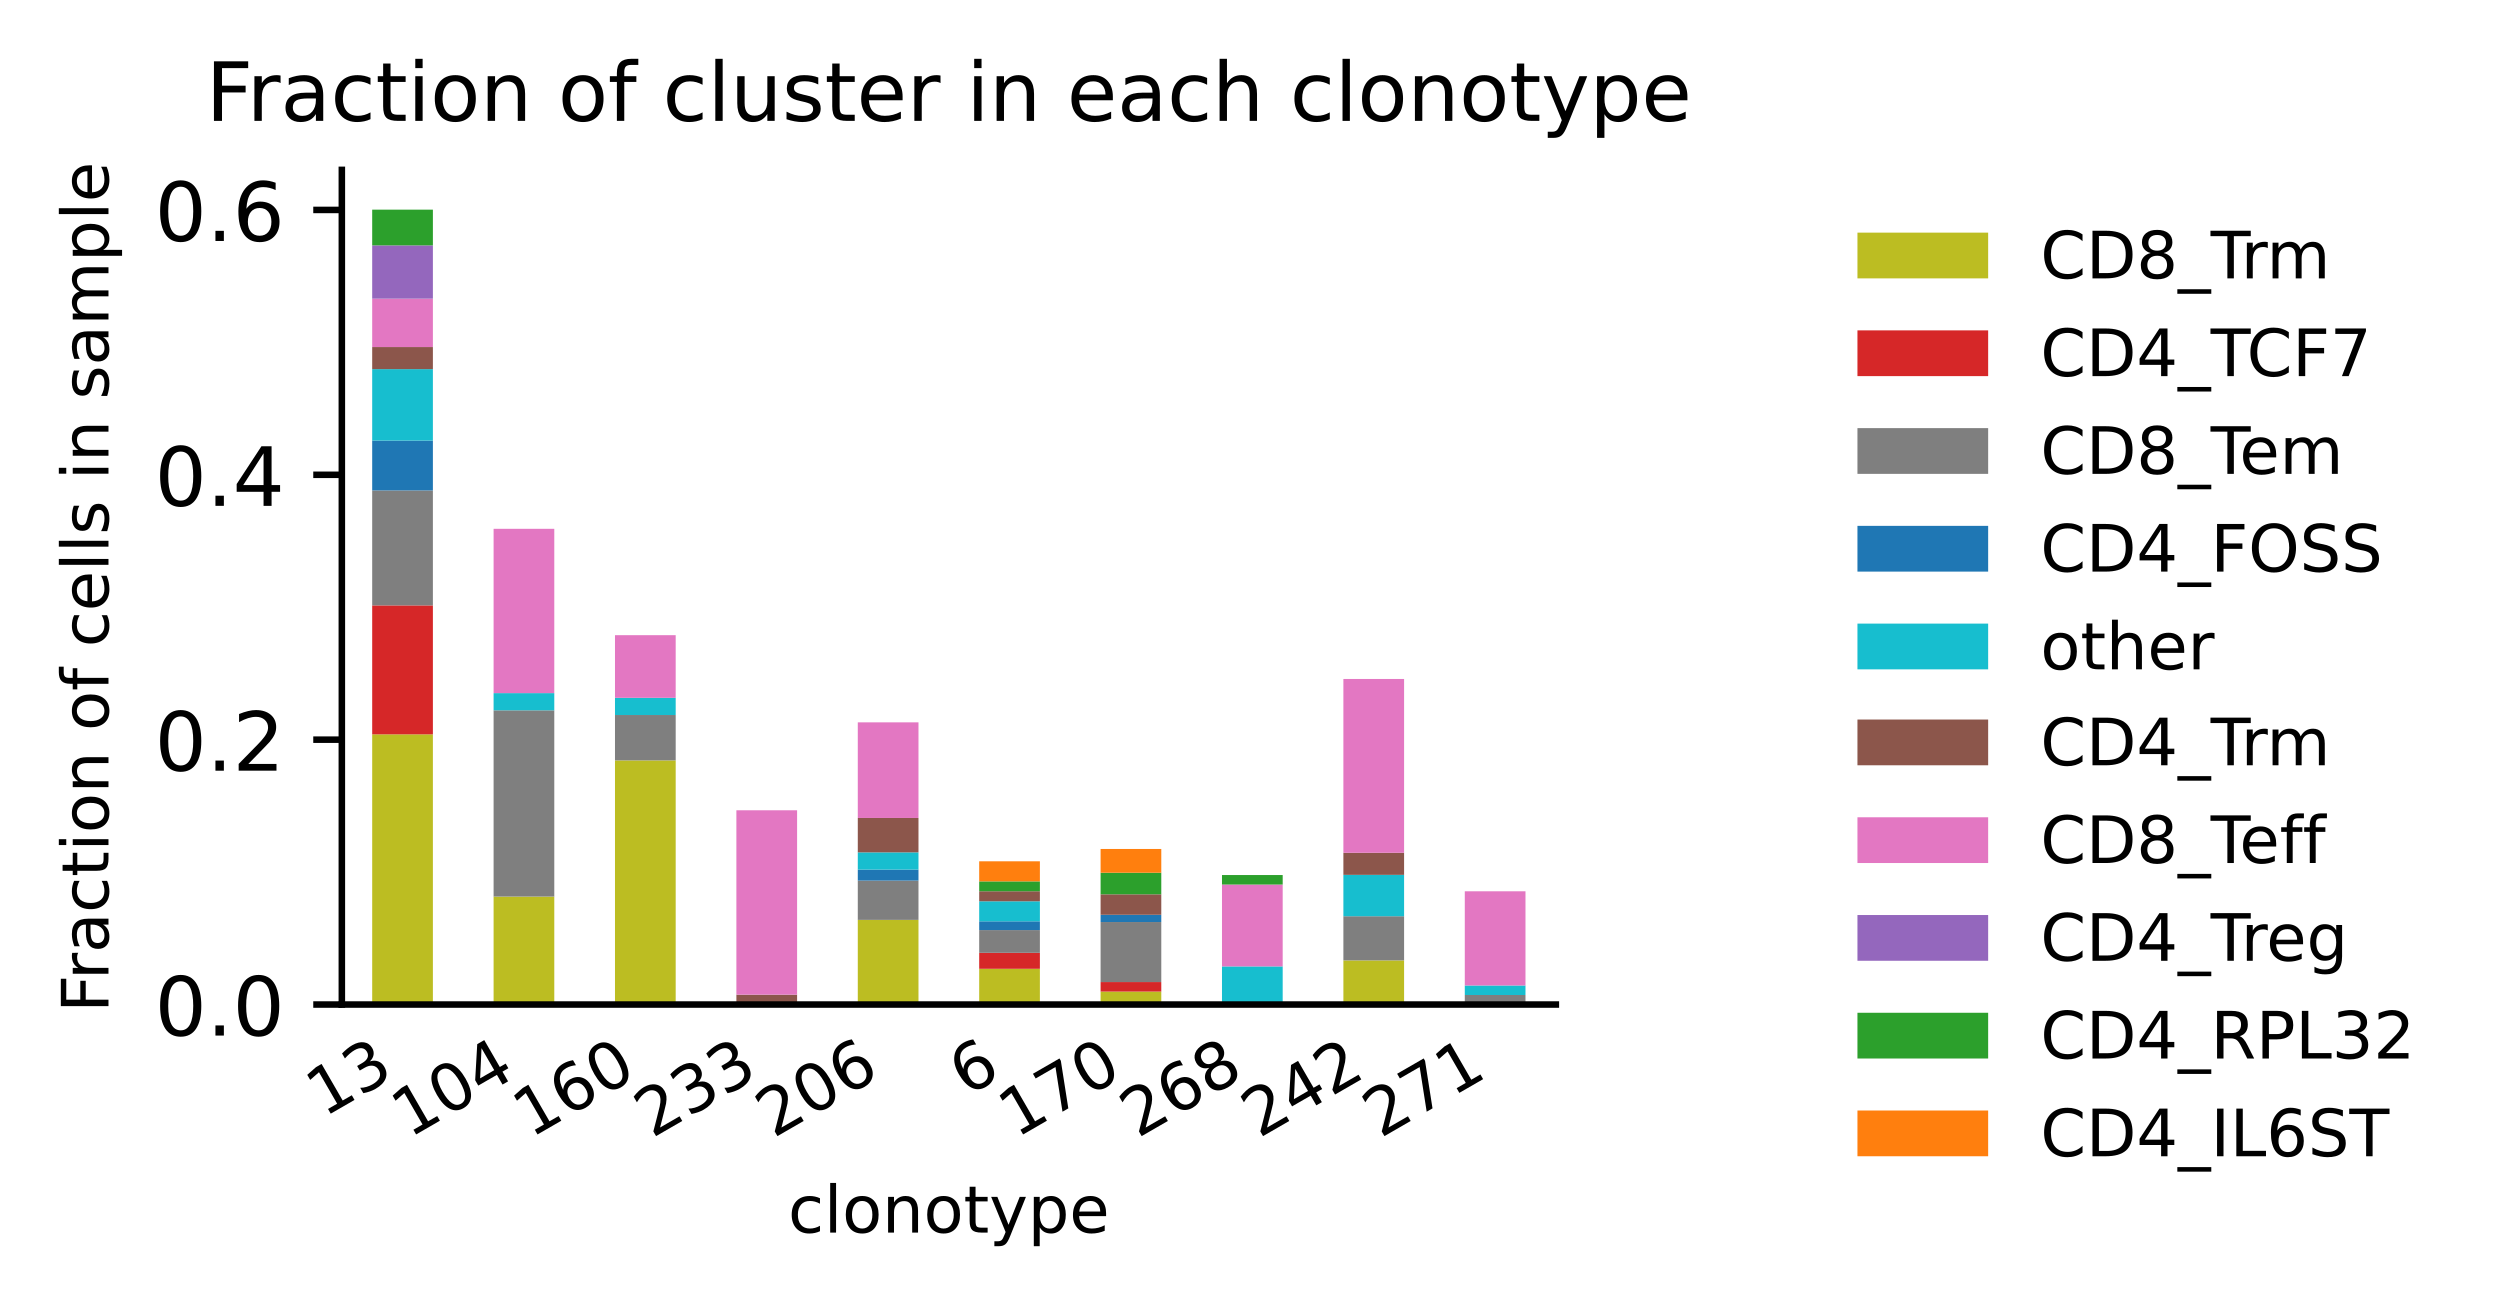 <?xml version="1.0" encoding="utf-8" standalone="no"?>
<!DOCTYPE svg PUBLIC "-//W3C//DTD SVG 1.1//EN"
  "http://www.w3.org/Graphics/SVG/1.1/DTD/svg11.dtd">
<!-- Created with matplotlib (https://matplotlib.org/) -->
<svg height="159.749pt" version="1.1" viewBox="0 0 306.031 159.749" width="306.031pt" xmlns="http://www.w3.org/2000/svg" xmlns:xlink="http://www.w3.org/1999/xlink">
 <defs>
  <style type="text/css">
*{stroke-linecap:butt;stroke-linejoin:round;}
  </style>
 </defs>
 <g id="figure_1">
  <g id="patch_1">
   <path d="M 0 159.749 
L 306.031 159.749 
L 306.031 0 
L 0 0 
z
" style="fill:#ffffff;"/>
  </g>
  <g id="axes_1">
   <g id="patch_2">
    <path d="M 41.846 122.966 
L 190.454 122.966 
L 190.454 20.798 
L 41.846 20.798 
z
" style="fill:#ffffff;"/>
   </g>
   <g id="patch_3">
    <path clip-path="url(#p1217b720ef)" d="M 45.561 122.966 
L 52.991 122.966 
L 52.991 89.893 
L 45.561 89.893 
z
" style="fill:#bcbd22;"/>
   </g>
   <g id="patch_4">
    <path clip-path="url(#p1217b720ef)" d="M 60.422 122.966 
L 67.852 122.966 
L 67.852 109.752 
L 60.422 109.752 
z
" style="fill:#bcbd22;"/>
   </g>
   <g id="patch_5">
    <path clip-path="url(#p1217b720ef)" d="M 75.282 122.966 
L 82.713 122.966 
L 82.713 93.081 
L 75.282 93.081 
z
" style="fill:#bcbd22;"/>
   </g>
   <g id="patch_6">
    <path clip-path="url(#p1217b720ef)" d="M 90.143 122.966 
L 97.574 122.966 
L 97.574 122.966 
L 90.143 122.966 
z
" style="fill:#bcbd22;"/>
   </g>
   <g id="patch_7">
    <path clip-path="url(#p1217b720ef)" d="M 105.004 122.966 
L 112.434 122.966 
L 112.434 112.605 
L 105.004 112.605 
z
" style="fill:#bcbd22;"/>
   </g>
   <g id="patch_8">
    <path clip-path="url(#p1217b720ef)" d="M 119.865 122.966 
L 127.295 122.966 
L 127.295 118.592 
L 119.865 118.592 
z
" style="fill:#bcbd22;"/>
   </g>
   <g id="patch_9">
    <path clip-path="url(#p1217b720ef)" d="M 134.726 122.966 
L 142.156 122.966 
L 142.156 121.382 
L 134.726 121.382 
z
" style="fill:#bcbd22;"/>
   </g>
   <g id="patch_10">
    <path clip-path="url(#p1217b720ef)" d="M 149.586 122.966 
L 157.017 122.966 
L 157.017 122.966 
L 149.586 122.966 
z
" style="fill:#bcbd22;"/>
   </g>
   <g id="patch_11">
    <path clip-path="url(#p1217b720ef)" d="M 164.447 122.966 
L 171.878 122.966 
L 171.878 117.563 
L 164.447 117.563 
z
" style="fill:#bcbd22;"/>
   </g>
   <g id="patch_12">
    <path clip-path="url(#p1217b720ef)" d="M 179.308 122.966 
L 186.738 122.966 
L 186.738 122.966 
L 179.308 122.966 
z
" style="fill:#bcbd22;"/>
   </g>
   <g id="patch_13">
    <path clip-path="url(#p1217b720ef)" d="M 45.561 89.893 
L 52.991 89.893 
L 52.991 74.107 
L 45.561 74.107 
z
" style="fill:#d62728;"/>
   </g>
   <g id="patch_14">
    <path clip-path="url(#p1217b720ef)" d="M 60.422 122.966 
L 67.852 122.966 
L 67.852 122.966 
L 60.422 122.966 
z
" style="fill:#d62728;"/>
   </g>
   <g id="patch_15">
    <path clip-path="url(#p1217b720ef)" d="M 75.282 122.966 
L 82.713 122.966 
L 82.713 122.966 
L 75.282 122.966 
z
" style="fill:#d62728;"/>
   </g>
   <g id="patch_16">
    <path clip-path="url(#p1217b720ef)" d="M 90.143 122.966 
L 97.574 122.966 
L 97.574 122.966 
L 90.143 122.966 
z
" style="fill:#d62728;"/>
   </g>
   <g id="patch_17">
    <path clip-path="url(#p1217b720ef)" d="M 105.004 122.966 
L 112.434 122.966 
L 112.434 122.966 
L 105.004 122.966 
z
" style="fill:#d62728;"/>
   </g>
   <g id="patch_18">
    <path clip-path="url(#p1217b720ef)" d="M 119.865 118.592 
L 127.295 118.592 
L 127.295 116.638 
L 119.865 116.638 
z
" style="fill:#d62728;"/>
   </g>
   <g id="patch_19">
    <path clip-path="url(#p1217b720ef)" d="M 134.726 121.382 
L 142.156 121.382 
L 142.156 120.216 
L 134.726 120.216 
z
" style="fill:#d62728;"/>
   </g>
   <g id="patch_20">
    <path clip-path="url(#p1217b720ef)" d="M 149.586 122.966 
L 157.017 122.966 
L 157.017 122.966 
L 149.586 122.966 
z
" style="fill:#d62728;"/>
   </g>
   <g id="patch_21">
    <path clip-path="url(#p1217b720ef)" d="M 164.447 122.966 
L 171.878 122.966 
L 171.878 122.966 
L 164.447 122.966 
z
" style="fill:#d62728;"/>
   </g>
   <g id="patch_22">
    <path clip-path="url(#p1217b720ef)" d="M 179.308 122.966 
L 186.738 122.966 
L 186.738 122.966 
L 179.308 122.966 
z
" style="fill:#d62728;"/>
   </g>
   <g id="patch_23">
    <path clip-path="url(#p1217b720ef)" d="M 45.561 74.107 
L 52.991 74.107 
L 52.991 60.036 
L 45.561 60.036 
z
" style="fill:#7f7f7f;"/>
   </g>
   <g id="patch_24">
    <path clip-path="url(#p1217b720ef)" d="M 60.422 109.752 
L 67.852 109.752 
L 67.852 86.951 
L 60.422 86.951 
z
" style="fill:#7f7f7f;"/>
   </g>
   <g id="patch_25">
    <path clip-path="url(#p1217b720ef)" d="M 75.282 93.081 
L 82.713 93.081 
L 82.713 87.527 
L 75.282 87.527 
z
" style="fill:#7f7f7f;"/>
   </g>
   <g id="patch_26">
    <path clip-path="url(#p1217b720ef)" d="M 90.143 122.966 
L 97.574 122.966 
L 97.574 122.966 
L 90.143 122.966 
z
" style="fill:#7f7f7f;"/>
   </g>
   <g id="patch_27">
    <path clip-path="url(#p1217b720ef)" d="M 105.004 112.605 
L 112.434 112.605 
L 112.434 107.797 
L 105.004 107.797 
z
" style="fill:#7f7f7f;"/>
   </g>
   <g id="patch_28">
    <path clip-path="url(#p1217b720ef)" d="M 119.865 116.638 
L 127.295 116.638 
L 127.295 113.854 
L 119.865 113.854 
z
" style="fill:#7f7f7f;"/>
   </g>
   <g id="patch_29">
    <path clip-path="url(#p1217b720ef)" d="M 134.726 120.216 
L 142.156 120.216 
L 142.156 112.867 
L 134.726 112.867 
z
" style="fill:#7f7f7f;"/>
   </g>
   <g id="patch_30">
    <path clip-path="url(#p1217b720ef)" d="M 149.586 122.966 
L 157.017 122.966 
L 157.017 122.966 
L 149.586 122.966 
z
" style="fill:#7f7f7f;"/>
   </g>
   <g id="patch_31">
    <path clip-path="url(#p1217b720ef)" d="M 164.447 117.563 
L 171.878 117.563 
L 171.878 112.159 
L 164.447 112.159 
z
" style="fill:#7f7f7f;"/>
   </g>
   <g id="patch_32">
    <path clip-path="url(#p1217b720ef)" d="M 179.308 122.966 
L 186.738 122.966 
L 186.738 121.8 
L 179.308 121.8 
z
" style="fill:#7f7f7f;"/>
   </g>
   <g id="patch_33">
    <path clip-path="url(#p1217b720ef)" d="M 45.561 60.036 
L 52.991 60.036 
L 52.991 53.93 
L 45.561 53.93 
z
" style="fill:#1f77b4;"/>
   </g>
   <g id="patch_34">
    <path clip-path="url(#p1217b720ef)" d="M 60.422 122.966 
L 67.852 122.966 
L 67.852 122.966 
L 60.422 122.966 
z
" style="fill:#1f77b4;"/>
   </g>
   <g id="patch_35">
    <path clip-path="url(#p1217b720ef)" d="M 75.282 122.966 
L 82.713 122.966 
L 82.713 122.966 
L 75.282 122.966 
z
" style="fill:#1f77b4;"/>
   </g>
   <g id="patch_36">
    <path clip-path="url(#p1217b720ef)" d="M 90.143 122.966 
L 97.574 122.966 
L 97.574 122.966 
L 90.143 122.966 
z
" style="fill:#1f77b4;"/>
   </g>
   <g id="patch_37">
    <path clip-path="url(#p1217b720ef)" d="M 105.004 107.797 
L 112.434 107.797 
L 112.434 106.446 
L 105.004 106.446 
z
" style="fill:#1f77b4;"/>
   </g>
   <g id="patch_38">
    <path clip-path="url(#p1217b720ef)" d="M 119.865 113.854 
L 127.295 113.854 
L 127.295 112.78 
L 119.865 112.78 
z
" style="fill:#1f77b4;"/>
   </g>
   <g id="patch_39">
    <path clip-path="url(#p1217b720ef)" d="M 134.726 112.867 
L 142.156 112.867 
L 142.156 111.981 
L 134.726 111.981 
z
" style="fill:#1f77b4;"/>
   </g>
   <g id="patch_40">
    <path clip-path="url(#p1217b720ef)" d="M 149.586 122.966 
L 157.017 122.966 
L 157.017 122.966 
L 149.586 122.966 
z
" style="fill:#1f77b4;"/>
   </g>
   <g id="patch_41">
    <path clip-path="url(#p1217b720ef)" d="M 164.447 122.966 
L 171.878 122.966 
L 171.878 122.966 
L 164.447 122.966 
z
" style="fill:#1f77b4;"/>
   </g>
   <g id="patch_42">
    <path clip-path="url(#p1217b720ef)" d="M 179.308 122.966 
L 186.738 122.966 
L 186.738 122.966 
L 179.308 122.966 
z
" style="fill:#1f77b4;"/>
   </g>
   <g id="patch_43">
    <path clip-path="url(#p1217b720ef)" d="M 45.561 53.93 
L 52.991 53.93 
L 52.991 45.185 
L 45.561 45.185 
z
" style="fill:#17becf;"/>
   </g>
   <g id="patch_44">
    <path clip-path="url(#p1217b720ef)" d="M 60.422 86.951 
L 67.852 86.951 
L 67.852 84.846 
L 60.422 84.846 
z
" style="fill:#17becf;"/>
   </g>
   <g id="patch_45">
    <path clip-path="url(#p1217b720ef)" d="M 75.282 87.527 
L 82.713 87.527 
L 82.713 85.421 
L 75.282 85.421 
z
" style="fill:#17becf;"/>
   </g>
   <g id="patch_46">
    <path clip-path="url(#p1217b720ef)" d="M 90.143 122.966 
L 97.574 122.966 
L 97.574 122.966 
L 90.143 122.966 
z
" style="fill:#17becf;"/>
   </g>
   <g id="patch_47">
    <path clip-path="url(#p1217b720ef)" d="M 105.004 106.446 
L 112.434 106.446 
L 112.434 104.341 
L 105.004 104.341 
z
" style="fill:#17becf;"/>
   </g>
   <g id="patch_48">
    <path clip-path="url(#p1217b720ef)" d="M 119.865 112.78 
L 127.295 112.78 
L 127.295 110.328 
L 119.865 110.328 
z
" style="fill:#17becf;"/>
   </g>
   <g id="patch_49">
    <path clip-path="url(#p1217b720ef)" d="M 134.726 122.966 
L 142.156 122.966 
L 142.156 122.966 
L 134.726 122.966 
z
" style="fill:#17becf;"/>
   </g>
   <g id="patch_50">
    <path clip-path="url(#p1217b720ef)" d="M 149.586 122.966 
L 157.017 122.966 
L 157.017 118.301 
L 149.586 118.301 
z
" style="fill:#17becf;"/>
   </g>
   <g id="patch_51">
    <path clip-path="url(#p1217b720ef)" d="M 164.447 112.159 
L 171.878 112.159 
L 171.878 107.093 
L 164.447 107.093 
z
" style="fill:#17becf;"/>
   </g>
   <g id="patch_52">
    <path clip-path="url(#p1217b720ef)" d="M 179.308 121.8 
L 186.738 121.8 
L 186.738 120.634 
L 179.308 120.634 
z
" style="fill:#17becf;"/>
   </g>
   <g id="patch_53">
    <path clip-path="url(#p1217b720ef)" d="M 45.561 45.185 
L 52.991 45.185 
L 52.991 42.483 
L 45.561 42.483 
z
" style="fill:#8c564b;"/>
   </g>
   <g id="patch_54">
    <path clip-path="url(#p1217b720ef)" d="M 60.422 122.966 
L 67.852 122.966 
L 67.852 122.966 
L 60.422 122.966 
z
" style="fill:#8c564b;"/>
   </g>
   <g id="patch_55">
    <path clip-path="url(#p1217b720ef)" d="M 75.282 122.966 
L 82.713 122.966 
L 82.713 122.966 
L 75.282 122.966 
z
" style="fill:#8c564b;"/>
   </g>
   <g id="patch_56">
    <path clip-path="url(#p1217b720ef)" d="M 90.143 122.966 
L 97.574 122.966 
L 97.574 121.757 
L 90.143 121.757 
z
" style="fill:#8c564b;"/>
   </g>
   <g id="patch_57">
    <path clip-path="url(#p1217b720ef)" d="M 105.004 104.341 
L 112.434 104.341 
L 112.434 100.13 
L 105.004 100.13 
z
" style="fill:#8c564b;"/>
   </g>
   <g id="patch_58">
    <path clip-path="url(#p1217b720ef)" d="M 119.865 110.328 
L 127.295 110.328 
L 127.295 109.1 
L 119.865 109.1 
z
" style="fill:#8c564b;"/>
   </g>
   <g id="patch_59">
    <path clip-path="url(#p1217b720ef)" d="M 134.726 111.981 
L 142.156 111.981 
L 142.156 109.475 
L 134.726 109.475 
z
" style="fill:#8c564b;"/>
   </g>
   <g id="patch_60">
    <path clip-path="url(#p1217b720ef)" d="M 149.586 122.966 
L 157.017 122.966 
L 157.017 122.966 
L 149.586 122.966 
z
" style="fill:#8c564b;"/>
   </g>
   <g id="patch_61">
    <path clip-path="url(#p1217b720ef)" d="M 164.447 107.093 
L 171.878 107.093 
L 171.878 104.391 
L 164.447 104.391 
z
" style="fill:#8c564b;"/>
   </g>
   <g id="patch_62">
    <path clip-path="url(#p1217b720ef)" d="M 179.308 122.966 
L 186.738 122.966 
L 186.738 122.966 
L 179.308 122.966 
z
" style="fill:#8c564b;"/>
   </g>
   <g id="patch_63">
    <path clip-path="url(#p1217b720ef)" d="M 45.561 42.483 
L 52.991 42.483 
L 52.991 36.56 
L 45.561 36.56 
z
" style="fill:#e377c2;"/>
   </g>
   <g id="patch_64">
    <path clip-path="url(#p1217b720ef)" d="M 60.422 84.846 
L 67.852 84.846 
L 67.852 64.733 
L 60.422 64.733 
z
" style="fill:#e377c2;"/>
   </g>
   <g id="patch_65">
    <path clip-path="url(#p1217b720ef)" d="M 75.282 85.421 
L 82.713 85.421 
L 82.713 77.754 
L 75.282 77.754 
z
" style="fill:#e377c2;"/>
   </g>
   <g id="patch_66">
    <path clip-path="url(#p1217b720ef)" d="M 90.143 121.757 
L 97.574 121.757 
L 97.574 99.188 
L 90.143 99.188 
z
" style="fill:#e377c2;"/>
   </g>
   <g id="patch_67">
    <path clip-path="url(#p1217b720ef)" d="M 105.004 100.13 
L 112.434 100.13 
L 112.434 88.425 
L 105.004 88.425 
z
" style="fill:#e377c2;"/>
   </g>
   <g id="patch_68">
    <path clip-path="url(#p1217b720ef)" d="M 119.865 122.966 
L 127.295 122.966 
L 127.295 122.966 
L 119.865 122.966 
z
" style="fill:#e377c2;"/>
   </g>
   <g id="patch_69">
    <path clip-path="url(#p1217b720ef)" d="M 134.726 122.966 
L 142.156 122.966 
L 142.156 122.966 
L 134.726 122.966 
z
" style="fill:#e377c2;"/>
   </g>
   <g id="patch_70">
    <path clip-path="url(#p1217b720ef)" d="M 149.586 118.301 
L 157.017 118.301 
L 157.017 108.281 
L 149.586 108.281 
z
" style="fill:#e377c2;"/>
   </g>
   <g id="patch_71">
    <path clip-path="url(#p1217b720ef)" d="M 164.447 104.391 
L 171.878 104.391 
L 171.878 83.114 
L 164.447 83.114 
z
" style="fill:#e377c2;"/>
   </g>
   <g id="patch_72">
    <path clip-path="url(#p1217b720ef)" d="M 179.308 120.634 
L 186.738 120.634 
L 186.738 109.105 
L 179.308 109.105 
z
" style="fill:#e377c2;"/>
   </g>
   <g id="patch_73">
    <path clip-path="url(#p1217b720ef)" d="M 45.561 36.56 
L 52.991 36.56 
L 52.991 30.038 
L 45.561 30.038 
z
" style="fill:#9467bd;"/>
   </g>
   <g id="patch_74">
    <path clip-path="url(#p1217b720ef)" d="M 60.422 122.966 
L 67.852 122.966 
L 67.852 122.966 
L 60.422 122.966 
z
" style="fill:#9467bd;"/>
   </g>
   <g id="patch_75">
    <path clip-path="url(#p1217b720ef)" d="M 75.282 122.966 
L 82.713 122.966 
L 82.713 122.966 
L 75.282 122.966 
z
" style="fill:#9467bd;"/>
   </g>
   <g id="patch_76">
    <path clip-path="url(#p1217b720ef)" d="M 90.143 122.966 
L 97.574 122.966 
L 97.574 122.966 
L 90.143 122.966 
z
" style="fill:#9467bd;"/>
   </g>
   <g id="patch_77">
    <path clip-path="url(#p1217b720ef)" d="M 105.004 122.966 
L 112.434 122.966 
L 112.434 122.966 
L 105.004 122.966 
z
" style="fill:#9467bd;"/>
   </g>
   <g id="patch_78">
    <path clip-path="url(#p1217b720ef)" d="M 119.865 122.966 
L 127.295 122.966 
L 127.295 122.966 
L 119.865 122.966 
z
" style="fill:#9467bd;"/>
   </g>
   <g id="patch_79">
    <path clip-path="url(#p1217b720ef)" d="M 134.726 122.966 
L 142.156 122.966 
L 142.156 122.966 
L 134.726 122.966 
z
" style="fill:#9467bd;"/>
   </g>
   <g id="patch_80">
    <path clip-path="url(#p1217b720ef)" d="M 149.586 122.966 
L 157.017 122.966 
L 157.017 122.966 
L 149.586 122.966 
z
" style="fill:#9467bd;"/>
   </g>
   <g id="patch_81">
    <path clip-path="url(#p1217b720ef)" d="M 164.447 122.966 
L 171.878 122.966 
L 171.878 122.966 
L 164.447 122.966 
z
" style="fill:#9467bd;"/>
   </g>
   <g id="patch_82">
    <path clip-path="url(#p1217b720ef)" d="M 179.308 122.966 
L 186.738 122.966 
L 186.738 122.966 
L 179.308 122.966 
z
" style="fill:#9467bd;"/>
   </g>
   <g id="patch_83">
    <path clip-path="url(#p1217b720ef)" d="M 45.561 30.038 
L 52.991 30.038 
L 52.991 25.664 
L 45.561 25.664 
z
" style="fill:#2ca02c;"/>
   </g>
   <g id="patch_84">
    <path clip-path="url(#p1217b720ef)" d="M 60.422 122.966 
L 67.852 122.966 
L 67.852 122.966 
L 60.422 122.966 
z
" style="fill:#2ca02c;"/>
   </g>
   <g id="patch_85">
    <path clip-path="url(#p1217b720ef)" d="M 75.282 122.966 
L 82.713 122.966 
L 82.713 122.966 
L 75.282 122.966 
z
" style="fill:#2ca02c;"/>
   </g>
   <g id="patch_86">
    <path clip-path="url(#p1217b720ef)" d="M 90.143 122.966 
L 97.574 122.966 
L 97.574 122.966 
L 90.143 122.966 
z
" style="fill:#2ca02c;"/>
   </g>
   <g id="patch_87">
    <path clip-path="url(#p1217b720ef)" d="M 105.004 122.966 
L 112.434 122.966 
L 112.434 122.966 
L 105.004 122.966 
z
" style="fill:#2ca02c;"/>
   </g>
   <g id="patch_88">
    <path clip-path="url(#p1217b720ef)" d="M 119.865 109.1 
L 127.295 109.1 
L 127.295 107.891 
L 119.865 107.891 
z
" style="fill:#2ca02c;"/>
   </g>
   <g id="patch_89">
    <path clip-path="url(#p1217b720ef)" d="M 134.726 109.475 
L 142.156 109.475 
L 142.156 106.832 
L 134.726 106.832 
z
" style="fill:#2ca02c;"/>
   </g>
   <g id="patch_90">
    <path clip-path="url(#p1217b720ef)" d="M 149.586 108.281 
L 157.017 108.281 
L 157.017 107.115 
L 149.586 107.115 
z
" style="fill:#2ca02c;"/>
   </g>
   <g id="patch_91">
    <path clip-path="url(#p1217b720ef)" d="M 164.447 122.966 
L 171.878 122.966 
L 171.878 122.966 
L 164.447 122.966 
z
" style="fill:#2ca02c;"/>
   </g>
   <g id="patch_92">
    <path clip-path="url(#p1217b720ef)" d="M 179.308 122.966 
L 186.738 122.966 
L 186.738 122.966 
L 179.308 122.966 
z
" style="fill:#2ca02c;"/>
   </g>
   <g id="patch_93">
    <path clip-path="url(#p1217b720ef)" d="M 45.561 122.966 
L 52.991 122.966 
L 52.991 122.966 
L 45.561 122.966 
z
" style="fill:#ff7f0e;"/>
   </g>
   <g id="patch_94">
    <path clip-path="url(#p1217b720ef)" d="M 60.422 122.966 
L 67.852 122.966 
L 67.852 122.966 
L 60.422 122.966 
z
" style="fill:#ff7f0e;"/>
   </g>
   <g id="patch_95">
    <path clip-path="url(#p1217b720ef)" d="M 75.282 122.966 
L 82.713 122.966 
L 82.713 122.966 
L 75.282 122.966 
z
" style="fill:#ff7f0e;"/>
   </g>
   <g id="patch_96">
    <path clip-path="url(#p1217b720ef)" d="M 90.143 122.966 
L 97.574 122.966 
L 97.574 122.966 
L 90.143 122.966 
z
" style="fill:#ff7f0e;"/>
   </g>
   <g id="patch_97">
    <path clip-path="url(#p1217b720ef)" d="M 105.004 122.966 
L 112.434 122.966 
L 112.434 122.966 
L 105.004 122.966 
z
" style="fill:#ff7f0e;"/>
   </g>
   <g id="patch_98">
    <path clip-path="url(#p1217b720ef)" d="M 119.865 107.891 
L 127.295 107.891 
L 127.295 105.434 
L 119.865 105.434 
z
" style="fill:#ff7f0e;"/>
   </g>
   <g id="patch_99">
    <path clip-path="url(#p1217b720ef)" d="M 134.726 106.832 
L 142.156 106.832 
L 142.156 103.925 
L 134.726 103.925 
z
" style="fill:#ff7f0e;"/>
   </g>
   <g id="patch_100">
    <path clip-path="url(#p1217b720ef)" d="M 149.586 122.966 
L 157.017 122.966 
L 157.017 122.966 
L 149.586 122.966 
z
" style="fill:#ff7f0e;"/>
   </g>
   <g id="patch_101">
    <path clip-path="url(#p1217b720ef)" d="M 164.447 122.966 
L 171.878 122.966 
L 171.878 122.966 
L 164.447 122.966 
z
" style="fill:#ff7f0e;"/>
   </g>
   <g id="patch_102">
    <path clip-path="url(#p1217b720ef)" d="M 179.308 122.966 
L 186.738 122.966 
L 186.738 122.966 
L 179.308 122.966 
z
" style="fill:#ff7f0e;"/>
   </g>
   <g id="matplotlib.axis_1">
    <g id="xtick_1">
     <g id="line2d_1"/>
     <g id="text_1">
      <!-- 13 -->
      <defs>
       <path d="M 12.406 8.297 
L 28.516 8.297 
L 28.516 63.922 
L 10.984 60.406 
L 10.984 69.391 
L 28.422 72.906 
L 38.281 72.906 
L 38.281 8.297 
L 54.391 8.297 
L 54.391 0 
L 12.406 0 
z
" id="DejaVuSans-49"/>
       <path d="M 40.578 39.312 
Q 47.656 37.797 51.625 33 
Q 55.609 28.219 55.609 21.188 
Q 55.609 10.406 48.188 4.484 
Q 40.766 -1.422 27.094 -1.422 
Q 22.516 -1.422 17.656 -0.516 
Q 12.797 0.391 7.625 2.203 
L 7.625 11.719 
Q 11.719 9.328 16.594 8.109 
Q 21.484 6.891 26.812 6.891 
Q 36.078 6.891 40.938 10.547 
Q 45.797 14.203 45.797 21.188 
Q 45.797 27.641 41.281 31.266 
Q 36.766 34.906 28.719 34.906 
L 20.219 34.906 
L 20.219 43.016 
L 29.109 43.016 
Q 36.375 43.016 40.234 45.922 
Q 44.094 48.828 44.094 54.297 
Q 44.094 59.906 40.109 62.906 
Q 36.141 65.922 28.719 65.922 
Q 24.656 65.922 20.016 65.031 
Q 15.375 64.156 9.812 62.312 
L 9.812 71.094 
Q 15.438 72.656 20.344 73.438 
Q 25.25 74.219 29.594 74.219 
Q 40.828 74.219 47.359 69.109 
Q 53.906 64.016 53.906 55.328 
Q 53.906 49.266 50.438 45.094 
Q 46.969 40.922 40.578 39.312 
z
" id="DejaVuSans-51"/>
      </defs>
      <g transform="translate(39.628 136.821)rotate(-30)scale(0.08 -0.08)">
       <use xlink:href="#DejaVuSans-49"/>
       <use x="63.623" xlink:href="#DejaVuSans-51"/>
      </g>
     </g>
    </g>
    <g id="xtick_2">
     <g id="line2d_2"/>
     <g id="text_2">
      <!-- 104 -->
      <defs>
       <path d="M 31.781 66.406 
Q 24.172 66.406 20.328 58.906 
Q 16.5 51.422 16.5 36.375 
Q 16.5 21.391 20.328 13.891 
Q 24.172 6.391 31.781 6.391 
Q 39.453 6.391 43.281 13.891 
Q 47.125 21.391 47.125 36.375 
Q 47.125 51.422 43.281 58.906 
Q 39.453 66.406 31.781 66.406 
z
M 31.781 74.219 
Q 44.047 74.219 50.516 64.516 
Q 56.984 54.828 56.984 36.375 
Q 56.984 17.969 50.516 8.266 
Q 44.047 -1.422 31.781 -1.422 
Q 19.531 -1.422 13.062 8.266 
Q 6.594 17.969 6.594 36.375 
Q 6.594 54.828 13.062 64.516 
Q 19.531 74.219 31.781 74.219 
z
" id="DejaVuSans-48"/>
       <path d="M 37.797 64.312 
L 12.891 25.391 
L 37.797 25.391 
z
M 35.203 72.906 
L 47.609 72.906 
L 47.609 25.391 
L 58.016 25.391 
L 58.016 17.188 
L 47.609 17.188 
L 47.609 0 
L 37.797 0 
L 37.797 17.188 
L 4.891 17.188 
L 4.891 26.703 
z
" id="DejaVuSans-52"/>
      </defs>
      <g transform="translate(50.081 139.366)rotate(-30)scale(0.08 -0.08)">
       <use xlink:href="#DejaVuSans-49"/>
       <use x="63.623" xlink:href="#DejaVuSans-48"/>
       <use x="127.246" xlink:href="#DejaVuSans-52"/>
      </g>
     </g>
    </g>
    <g id="xtick_3">
     <g id="line2d_3"/>
     <g id="text_3">
      <!-- 160 -->
      <defs>
       <path d="M 33.016 40.375 
Q 26.375 40.375 22.484 35.828 
Q 18.609 31.297 18.609 23.391 
Q 18.609 15.531 22.484 10.953 
Q 26.375 6.391 33.016 6.391 
Q 39.656 6.391 43.531 10.953 
Q 47.406 15.531 47.406 23.391 
Q 47.406 31.297 43.531 35.828 
Q 39.656 40.375 33.016 40.375 
z
M 52.594 71.297 
L 52.594 62.312 
Q 48.875 64.062 45.094 64.984 
Q 41.312 65.922 37.594 65.922 
Q 27.828 65.922 22.672 59.328 
Q 17.531 52.734 16.797 39.406 
Q 19.672 43.656 24.016 45.922 
Q 28.375 48.188 33.594 48.188 
Q 44.578 48.188 50.953 41.516 
Q 57.328 34.859 57.328 23.391 
Q 57.328 12.156 50.688 5.359 
Q 44.047 -1.422 33.016 -1.422 
Q 20.359 -1.422 13.672 8.266 
Q 6.984 17.969 6.984 36.375 
Q 6.984 53.656 15.188 63.938 
Q 23.391 74.219 37.203 74.219 
Q 40.922 74.219 44.703 73.484 
Q 48.484 72.75 52.594 71.297 
z
" id="DejaVuSans-54"/>
      </defs>
      <g transform="translate(64.942 139.366)rotate(-30)scale(0.08 -0.08)">
       <use xlink:href="#DejaVuSans-49"/>
       <use x="63.623" xlink:href="#DejaVuSans-54"/>
       <use x="127.246" xlink:href="#DejaVuSans-48"/>
      </g>
     </g>
    </g>
    <g id="xtick_4">
     <g id="line2d_4"/>
     <g id="text_4">
      <!-- 233 -->
      <defs>
       <path d="M 19.188 8.297 
L 53.609 8.297 
L 53.609 0 
L 7.328 0 
L 7.328 8.297 
Q 12.938 14.109 22.625 23.891 
Q 32.328 33.688 34.812 36.531 
Q 39.547 41.844 41.422 45.531 
Q 43.312 49.219 43.312 52.781 
Q 43.312 58.594 39.234 62.25 
Q 35.156 65.922 28.609 65.922 
Q 23.969 65.922 18.812 64.312 
Q 13.672 62.703 7.812 59.422 
L 7.812 69.391 
Q 13.766 71.781 18.938 73 
Q 24.125 74.219 28.422 74.219 
Q 39.75 74.219 46.484 68.547 
Q 53.219 62.891 53.219 53.422 
Q 53.219 48.922 51.531 44.891 
Q 49.859 40.875 45.406 35.406 
Q 44.188 33.984 37.641 27.219 
Q 31.109 20.453 19.188 8.297 
z
" id="DejaVuSans-50"/>
      </defs>
      <g transform="translate(79.802 139.366)rotate(-30)scale(0.08 -0.08)">
       <use xlink:href="#DejaVuSans-50"/>
       <use x="63.623" xlink:href="#DejaVuSans-51"/>
       <use x="127.246" xlink:href="#DejaVuSans-51"/>
      </g>
     </g>
    </g>
    <g id="xtick_5">
     <g id="line2d_5"/>
     <g id="text_5">
      <!-- 206 -->
      <g transform="translate(94.663 139.366)rotate(-30)scale(0.08 -0.08)">
       <use xlink:href="#DejaVuSans-50"/>
       <use x="63.623" xlink:href="#DejaVuSans-48"/>
       <use x="127.246" xlink:href="#DejaVuSans-54"/>
      </g>
     </g>
    </g>
    <g id="xtick_6">
     <g id="line2d_6"/>
     <g id="text_6">
      <!-- 6 -->
      <g transform="translate(118.34 134.276)rotate(-30)scale(0.08 -0.08)">
       <use xlink:href="#DejaVuSans-54"/>
      </g>
     </g>
    </g>
    <g id="xtick_7">
     <g id="line2d_7"/>
     <g id="text_7">
      <!-- 170 -->
      <defs>
       <path d="M 8.203 72.906 
L 55.078 72.906 
L 55.078 68.703 
L 28.609 0 
L 18.312 0 
L 43.219 64.594 
L 8.203 64.594 
z
" id="DejaVuSans-55"/>
      </defs>
      <g transform="translate(124.385 139.366)rotate(-30)scale(0.08 -0.08)">
       <use xlink:href="#DejaVuSans-49"/>
       <use x="63.623" xlink:href="#DejaVuSans-55"/>
       <use x="127.246" xlink:href="#DejaVuSans-48"/>
      </g>
     </g>
    </g>
    <g id="xtick_8">
     <g id="line2d_8"/>
     <g id="text_8">
      <!-- 268 -->
      <defs>
       <path d="M 31.781 34.625 
Q 24.75 34.625 20.719 30.859 
Q 16.703 27.094 16.703 20.516 
Q 16.703 13.922 20.719 10.156 
Q 24.75 6.391 31.781 6.391 
Q 38.812 6.391 42.859 10.172 
Q 46.922 13.969 46.922 20.516 
Q 46.922 27.094 42.891 30.859 
Q 38.875 34.625 31.781 34.625 
z
M 21.922 38.812 
Q 15.578 40.375 12.031 44.719 
Q 8.5 49.078 8.5 55.328 
Q 8.5 64.062 14.719 69.141 
Q 20.953 74.219 31.781 74.219 
Q 42.672 74.219 48.875 69.141 
Q 55.078 64.062 55.078 55.328 
Q 55.078 49.078 51.531 44.719 
Q 48 40.375 41.703 38.812 
Q 48.828 37.156 52.797 32.312 
Q 56.781 27.484 56.781 20.516 
Q 56.781 9.906 50.312 4.234 
Q 43.844 -1.422 31.781 -1.422 
Q 19.734 -1.422 13.25 4.234 
Q 6.781 9.906 6.781 20.516 
Q 6.781 27.484 10.781 32.312 
Q 14.797 37.156 21.922 38.812 
z
M 18.312 54.391 
Q 18.312 48.734 21.844 45.562 
Q 25.391 42.391 31.781 42.391 
Q 38.141 42.391 41.719 45.562 
Q 45.312 48.734 45.312 54.391 
Q 45.312 60.062 41.719 63.234 
Q 38.141 66.406 31.781 66.406 
Q 25.391 66.406 21.844 63.234 
Q 18.312 60.062 18.312 54.391 
z
" id="DejaVuSans-56"/>
      </defs>
      <g transform="translate(139.246 139.366)rotate(-30)scale(0.08 -0.08)">
       <use xlink:href="#DejaVuSans-50"/>
       <use x="63.623" xlink:href="#DejaVuSans-54"/>
       <use x="127.246" xlink:href="#DejaVuSans-56"/>
      </g>
     </g>
    </g>
    <g id="xtick_9">
     <g id="line2d_9"/>
     <g id="text_9">
      <!-- 242 -->
      <g transform="translate(154.106 139.366)rotate(-30)scale(0.08 -0.08)">
       <use xlink:href="#DejaVuSans-50"/>
       <use x="63.623" xlink:href="#DejaVuSans-52"/>
       <use x="127.246" xlink:href="#DejaVuSans-50"/>
      </g>
     </g>
    </g>
    <g id="xtick_10">
     <g id="line2d_10"/>
     <g id="text_10">
      <!-- 271 -->
      <g transform="translate(168.967 139.366)rotate(-30)scale(0.08 -0.08)">
       <use xlink:href="#DejaVuSans-50"/>
       <use x="63.623" xlink:href="#DejaVuSans-55"/>
       <use x="127.246" xlink:href="#DejaVuSans-49"/>
      </g>
     </g>
    </g>
    <g id="text_11">
     <!-- clonotype -->
     <defs>
      <path d="M 48.781 52.594 
L 48.781 44.188 
Q 44.969 46.297 41.141 47.344 
Q 37.312 48.391 33.406 48.391 
Q 24.656 48.391 19.812 42.844 
Q 14.984 37.312 14.984 27.297 
Q 14.984 17.281 19.812 11.734 
Q 24.656 6.203 33.406 6.203 
Q 37.312 6.203 41.141 7.25 
Q 44.969 8.297 48.781 10.406 
L 48.781 2.094 
Q 45.016 0.344 40.984 -0.531 
Q 36.969 -1.422 32.422 -1.422 
Q 20.062 -1.422 12.781 6.344 
Q 5.516 14.109 5.516 27.297 
Q 5.516 40.672 12.859 48.328 
Q 20.219 56 33.016 56 
Q 37.156 56 41.109 55.141 
Q 45.062 54.297 48.781 52.594 
z
" id="DejaVuSans-99"/>
      <path d="M 9.422 75.984 
L 18.406 75.984 
L 18.406 0 
L 9.422 0 
z
" id="DejaVuSans-108"/>
      <path d="M 30.609 48.391 
Q 23.391 48.391 19.188 42.75 
Q 14.984 37.109 14.984 27.297 
Q 14.984 17.484 19.156 11.844 
Q 23.344 6.203 30.609 6.203 
Q 37.797 6.203 41.984 11.859 
Q 46.188 17.531 46.188 27.297 
Q 46.188 37.016 41.984 42.703 
Q 37.797 48.391 30.609 48.391 
z
M 30.609 56 
Q 42.328 56 49.016 48.375 
Q 55.719 40.766 55.719 27.297 
Q 55.719 13.875 49.016 6.219 
Q 42.328 -1.422 30.609 -1.422 
Q 18.844 -1.422 12.172 6.219 
Q 5.516 13.875 5.516 27.297 
Q 5.516 40.766 12.172 48.375 
Q 18.844 56 30.609 56 
z
" id="DejaVuSans-111"/>
      <path d="M 54.891 33.016 
L 54.891 0 
L 45.906 0 
L 45.906 32.719 
Q 45.906 40.484 42.875 44.328 
Q 39.844 48.188 33.797 48.188 
Q 26.516 48.188 22.312 43.547 
Q 18.109 38.922 18.109 30.906 
L 18.109 0 
L 9.078 0 
L 9.078 54.688 
L 18.109 54.688 
L 18.109 46.188 
Q 21.344 51.125 25.703 53.562 
Q 30.078 56 35.797 56 
Q 45.219 56 50.047 50.172 
Q 54.891 44.344 54.891 33.016 
z
" id="DejaVuSans-110"/>
      <path d="M 18.312 70.219 
L 18.312 54.688 
L 36.812 54.688 
L 36.812 47.703 
L 18.312 47.703 
L 18.312 18.016 
Q 18.312 11.328 20.141 9.422 
Q 21.969 7.516 27.594 7.516 
L 36.812 7.516 
L 36.812 0 
L 27.594 0 
Q 17.188 0 13.234 3.875 
Q 9.281 7.766 9.281 18.016 
L 9.281 47.703 
L 2.688 47.703 
L 2.688 54.688 
L 9.281 54.688 
L 9.281 70.219 
z
" id="DejaVuSans-116"/>
      <path d="M 32.172 -5.078 
Q 28.375 -14.844 24.75 -17.812 
Q 21.141 -20.797 15.094 -20.797 
L 7.906 -20.797 
L 7.906 -13.281 
L 13.188 -13.281 
Q 16.891 -13.281 18.938 -11.516 
Q 21 -9.766 23.484 -3.219 
L 25.094 0.875 
L 2.984 54.688 
L 12.5 54.688 
L 29.594 11.922 
L 46.688 54.688 
L 56.203 54.688 
z
" id="DejaVuSans-121"/>
      <path d="M 18.109 8.203 
L 18.109 -20.797 
L 9.078 -20.797 
L 9.078 54.688 
L 18.109 54.688 
L 18.109 46.391 
Q 20.953 51.266 25.266 53.625 
Q 29.594 56 35.594 56 
Q 45.562 56 51.781 48.094 
Q 58.016 40.188 58.016 27.297 
Q 58.016 14.406 51.781 6.484 
Q 45.562 -1.422 35.594 -1.422 
Q 29.594 -1.422 25.266 0.953 
Q 20.953 3.328 18.109 8.203 
z
M 48.688 27.297 
Q 48.688 37.203 44.609 42.844 
Q 40.531 48.484 33.406 48.484 
Q 26.266 48.484 22.188 42.844 
Q 18.109 37.203 18.109 27.297 
Q 18.109 17.391 22.188 11.75 
Q 26.266 6.109 33.406 6.109 
Q 40.531 6.109 44.609 11.75 
Q 48.688 17.391 48.688 27.297 
z
" id="DejaVuSans-112"/>
      <path d="M 56.203 29.594 
L 56.203 25.203 
L 14.891 25.203 
Q 15.484 15.922 20.484 11.062 
Q 25.484 6.203 34.422 6.203 
Q 39.594 6.203 44.453 7.469 
Q 49.312 8.734 54.109 11.281 
L 54.109 2.781 
Q 49.266 0.734 44.188 -0.344 
Q 39.109 -1.422 33.891 -1.422 
Q 20.797 -1.422 13.156 6.188 
Q 5.516 13.812 5.516 26.812 
Q 5.516 40.234 12.766 48.109 
Q 20.016 56 32.328 56 
Q 43.359 56 49.781 48.891 
Q 56.203 41.797 56.203 29.594 
z
M 47.219 32.234 
Q 47.125 39.594 43.094 43.984 
Q 39.062 48.391 32.422 48.391 
Q 24.906 48.391 20.391 44.141 
Q 15.875 39.891 15.188 32.172 
z
" id="DejaVuSans-101"/>
     </defs>
     <g transform="translate(96.473 150.885)scale(0.08 -0.08)">
      <use xlink:href="#DejaVuSans-99"/>
      <use x="54.98" xlink:href="#DejaVuSans-108"/>
      <use x="82.764" xlink:href="#DejaVuSans-111"/>
      <use x="143.945" xlink:href="#DejaVuSans-110"/>
      <use x="207.324" xlink:href="#DejaVuSans-111"/>
      <use x="268.506" xlink:href="#DejaVuSans-116"/>
      <use x="307.715" xlink:href="#DejaVuSans-121"/>
      <use x="366.895" xlink:href="#DejaVuSans-112"/>
      <use x="430.371" xlink:href="#DejaVuSans-101"/>
     </g>
    </g>
   </g>
   <g id="matplotlib.axis_2">
    <g id="ytick_1">
     <g id="line2d_11">
      <defs>
       <path d="M 0 0 
L -3.5 0 
" id="m09fe0c93ff" style="stroke:#000000;stroke-width:0.8;"/>
      </defs>
      <g>
       <use style="stroke:#000000;stroke-width:0.8;" x="41.846" xlink:href="#m09fe0c93ff" y="122.966"/>
      </g>
     </g>
     <g id="text_12">
      <!-- 0.0 -->
      <defs>
       <path d="M 10.688 12.406 
L 21 12.406 
L 21 0 
L 10.688 0 
z
" id="DejaVuSans-46"/>
      </defs>
      <g transform="translate(18.942 126.766)scale(0.1 -0.1)">
       <use xlink:href="#DejaVuSans-48"/>
       <use x="63.623" xlink:href="#DejaVuSans-46"/>
       <use x="95.41" xlink:href="#DejaVuSans-48"/>
      </g>
     </g>
    </g>
    <g id="ytick_2">
     <g id="line2d_12">
      <g>
       <use style="stroke:#000000;stroke-width:0.8;" x="41.846" xlink:href="#m09fe0c93ff" y="90.544"/>
      </g>
     </g>
     <g id="text_13">
      <!-- 0.2 -->
      <g transform="translate(18.942 94.343)scale(0.1 -0.1)">
       <use xlink:href="#DejaVuSans-48"/>
       <use x="63.623" xlink:href="#DejaVuSans-46"/>
       <use x="95.41" xlink:href="#DejaVuSans-50"/>
      </g>
     </g>
    </g>
    <g id="ytick_3">
     <g id="line2d_13">
      <g>
       <use style="stroke:#000000;stroke-width:0.8;" x="41.846" xlink:href="#m09fe0c93ff" y="58.121"/>
      </g>
     </g>
     <g id="text_14">
      <!-- 0.4 -->
      <g transform="translate(18.942 61.921)scale(0.1 -0.1)">
       <use xlink:href="#DejaVuSans-48"/>
       <use x="63.623" xlink:href="#DejaVuSans-46"/>
       <use x="95.41" xlink:href="#DejaVuSans-52"/>
      </g>
     </g>
    </g>
    <g id="ytick_4">
     <g id="line2d_14">
      <g>
       <use style="stroke:#000000;stroke-width:0.8;" x="41.846" xlink:href="#m09fe0c93ff" y="25.699"/>
      </g>
     </g>
     <g id="text_15">
      <!-- 0.6 -->
      <g transform="translate(18.942 29.498)scale(0.1 -0.1)">
       <use xlink:href="#DejaVuSans-48"/>
       <use x="63.623" xlink:href="#DejaVuSans-46"/>
       <use x="95.41" xlink:href="#DejaVuSans-54"/>
      </g>
     </g>
    </g>
    <g id="text_16">
     <!-- Fraction of cells in sample -->
     <defs>
      <path d="M 9.812 72.906 
L 51.703 72.906 
L 51.703 64.594 
L 19.672 64.594 
L 19.672 43.109 
L 48.578 43.109 
L 48.578 34.812 
L 19.672 34.812 
L 19.672 0 
L 9.812 0 
z
" id="DejaVuSans-70"/>
      <path d="M 41.109 46.297 
Q 39.594 47.172 37.812 47.578 
Q 36.031 48 33.891 48 
Q 26.266 48 22.188 43.047 
Q 18.109 38.094 18.109 28.812 
L 18.109 0 
L 9.078 0 
L 9.078 54.688 
L 18.109 54.688 
L 18.109 46.188 
Q 20.953 51.172 25.484 53.578 
Q 30.031 56 36.531 56 
Q 37.453 56 38.578 55.875 
Q 39.703 55.766 41.062 55.516 
z
" id="DejaVuSans-114"/>
      <path d="M 34.281 27.484 
Q 23.391 27.484 19.188 25 
Q 14.984 22.516 14.984 16.5 
Q 14.984 11.719 18.141 8.906 
Q 21.297 6.109 26.703 6.109 
Q 34.188 6.109 38.703 11.406 
Q 43.219 16.703 43.219 25.484 
L 43.219 27.484 
z
M 52.203 31.203 
L 52.203 0 
L 43.219 0 
L 43.219 8.297 
Q 40.141 3.328 35.547 0.953 
Q 30.953 -1.422 24.312 -1.422 
Q 15.922 -1.422 10.953 3.297 
Q 6 8.016 6 15.922 
Q 6 25.141 12.172 29.828 
Q 18.359 34.516 30.609 34.516 
L 43.219 34.516 
L 43.219 35.406 
Q 43.219 41.609 39.141 45 
Q 35.062 48.391 27.688 48.391 
Q 23 48.391 18.547 47.266 
Q 14.109 46.141 10.016 43.891 
L 10.016 52.203 
Q 14.938 54.109 19.578 55.047 
Q 24.219 56 28.609 56 
Q 40.484 56 46.344 49.844 
Q 52.203 43.703 52.203 31.203 
z
" id="DejaVuSans-97"/>
      <path d="M 9.422 54.688 
L 18.406 54.688 
L 18.406 0 
L 9.422 0 
z
M 9.422 75.984 
L 18.406 75.984 
L 18.406 64.594 
L 9.422 64.594 
z
" id="DejaVuSans-105"/>
      <path id="DejaVuSans-32"/>
      <path d="M 37.109 75.984 
L 37.109 68.5 
L 28.516 68.5 
Q 23.688 68.5 21.797 66.547 
Q 19.922 64.594 19.922 59.516 
L 19.922 54.688 
L 34.719 54.688 
L 34.719 47.703 
L 19.922 47.703 
L 19.922 0 
L 10.891 0 
L 10.891 47.703 
L 2.297 47.703 
L 2.297 54.688 
L 10.891 54.688 
L 10.891 58.5 
Q 10.891 67.625 15.141 71.797 
Q 19.391 75.984 28.609 75.984 
z
" id="DejaVuSans-102"/>
      <path d="M 44.281 53.078 
L 44.281 44.578 
Q 40.484 46.531 36.375 47.5 
Q 32.281 48.484 27.875 48.484 
Q 21.188 48.484 17.844 46.438 
Q 14.5 44.391 14.5 40.281 
Q 14.5 37.156 16.891 35.375 
Q 19.281 33.594 26.516 31.984 
L 29.594 31.297 
Q 39.156 29.25 43.188 25.516 
Q 47.219 21.781 47.219 15.094 
Q 47.219 7.469 41.188 3.016 
Q 35.156 -1.422 24.609 -1.422 
Q 20.219 -1.422 15.453 -0.562 
Q 10.688 0.297 5.422 2 
L 5.422 11.281 
Q 10.406 8.688 15.234 7.391 
Q 20.062 6.109 24.812 6.109 
Q 31.156 6.109 34.562 8.281 
Q 37.984 10.453 37.984 14.406 
Q 37.984 18.062 35.516 20.016 
Q 33.062 21.969 24.703 23.781 
L 21.578 24.516 
Q 13.234 26.266 9.516 29.906 
Q 5.812 33.547 5.812 39.891 
Q 5.812 47.609 11.281 51.797 
Q 16.75 56 26.812 56 
Q 31.781 56 36.172 55.266 
Q 40.578 54.547 44.281 53.078 
z
" id="DejaVuSans-115"/>
      <path d="M 52 44.188 
Q 55.375 50.25 60.062 53.125 
Q 64.75 56 71.094 56 
Q 79.641 56 84.281 50.016 
Q 88.922 44.047 88.922 33.016 
L 88.922 0 
L 79.891 0 
L 79.891 32.719 
Q 79.891 40.578 77.094 44.375 
Q 74.312 48.188 68.609 48.188 
Q 61.625 48.188 57.562 43.547 
Q 53.516 38.922 53.516 30.906 
L 53.516 0 
L 44.484 0 
L 44.484 32.719 
Q 44.484 40.625 41.703 44.406 
Q 38.922 48.188 33.109 48.188 
Q 26.219 48.188 22.156 43.531 
Q 18.109 38.875 18.109 30.906 
L 18.109 0 
L 9.078 0 
L 9.078 54.688 
L 18.109 54.688 
L 18.109 46.188 
Q 21.188 51.219 25.484 53.609 
Q 29.781 56 35.688 56 
Q 41.656 56 45.828 52.969 
Q 50 49.953 52 44.188 
z
" id="DejaVuSans-109"/>
     </defs>
     <g transform="translate(13.279 123.947)rotate(-90)scale(0.08 -0.08)">
      <use xlink:href="#DejaVuSans-70"/>
      <use x="50.27" xlink:href="#DejaVuSans-114"/>
      <use x="91.383" xlink:href="#DejaVuSans-97"/>
      <use x="152.662" xlink:href="#DejaVuSans-99"/>
      <use x="207.643" xlink:href="#DejaVuSans-116"/>
      <use x="246.852" xlink:href="#DejaVuSans-105"/>
      <use x="274.635" xlink:href="#DejaVuSans-111"/>
      <use x="335.816" xlink:href="#DejaVuSans-110"/>
      <use x="399.195" xlink:href="#DejaVuSans-32"/>
      <use x="430.982" xlink:href="#DejaVuSans-111"/>
      <use x="492.164" xlink:href="#DejaVuSans-102"/>
      <use x="527.369" xlink:href="#DejaVuSans-32"/>
      <use x="559.156" xlink:href="#DejaVuSans-99"/>
      <use x="614.137" xlink:href="#DejaVuSans-101"/>
      <use x="675.66" xlink:href="#DejaVuSans-108"/>
      <use x="703.443" xlink:href="#DejaVuSans-108"/>
      <use x="731.227" xlink:href="#DejaVuSans-115"/>
      <use x="783.326" xlink:href="#DejaVuSans-32"/>
      <use x="815.113" xlink:href="#DejaVuSans-105"/>
      <use x="842.896" xlink:href="#DejaVuSans-110"/>
      <use x="906.275" xlink:href="#DejaVuSans-32"/>
      <use x="938.062" xlink:href="#DejaVuSans-115"/>
      <use x="990.162" xlink:href="#DejaVuSans-97"/>
      <use x="1051.441" xlink:href="#DejaVuSans-109"/>
      <use x="1148.854" xlink:href="#DejaVuSans-112"/>
      <use x="1212.33" xlink:href="#DejaVuSans-108"/>
      <use x="1240.113" xlink:href="#DejaVuSans-101"/>
     </g>
    </g>
   </g>
   <g id="patch_103">
    <path d="M 41.846 122.966 
L 41.846 20.798 
" style="fill:none;stroke:#000000;stroke-linecap:square;stroke-linejoin:miter;stroke-width:0.8;"/>
   </g>
   <g id="patch_104">
    <path d="M 41.846 122.966 
L 190.454 122.966 
" style="fill:none;stroke:#000000;stroke-linecap:square;stroke-linejoin:miter;stroke-width:0.8;"/>
   </g>
   <g id="text_17">
    <!-- Fraction of cluster in each clonotype -->
    <defs>
     <path d="M 8.5 21.578 
L 8.5 54.688 
L 17.484 54.688 
L 17.484 21.922 
Q 17.484 14.156 20.5 10.266 
Q 23.531 6.391 29.594 6.391 
Q 36.859 6.391 41.078 11.031 
Q 45.312 15.672 45.312 23.688 
L 45.312 54.688 
L 54.297 54.688 
L 54.297 0 
L 45.312 0 
L 45.312 8.406 
Q 42.047 3.422 37.719 1 
Q 33.406 -1.422 27.688 -1.422 
Q 18.266 -1.422 13.375 4.438 
Q 8.5 10.297 8.5 21.578 
z
M 31.109 56 
z
" id="DejaVuSans-117"/>
     <path d="M 54.891 33.016 
L 54.891 0 
L 45.906 0 
L 45.906 32.719 
Q 45.906 40.484 42.875 44.328 
Q 39.844 48.188 33.797 48.188 
Q 26.516 48.188 22.312 43.547 
Q 18.109 38.922 18.109 30.906 
L 18.109 0 
L 9.078 0 
L 9.078 75.984 
L 18.109 75.984 
L 18.109 46.188 
Q 21.344 51.125 25.703 53.562 
Q 30.078 56 35.797 56 
Q 45.219 56 50.047 50.172 
Q 54.891 44.344 54.891 33.016 
z
" id="DejaVuSans-104"/>
    </defs>
    <g transform="translate(25.209 14.798)scale(0.1 -0.1)">
     <use xlink:href="#DejaVuSans-70"/>
     <use x="50.27" xlink:href="#DejaVuSans-114"/>
     <use x="91.383" xlink:href="#DejaVuSans-97"/>
     <use x="152.662" xlink:href="#DejaVuSans-99"/>
     <use x="207.643" xlink:href="#DejaVuSans-116"/>
     <use x="246.852" xlink:href="#DejaVuSans-105"/>
     <use x="274.635" xlink:href="#DejaVuSans-111"/>
     <use x="335.816" xlink:href="#DejaVuSans-110"/>
     <use x="399.195" xlink:href="#DejaVuSans-32"/>
     <use x="430.982" xlink:href="#DejaVuSans-111"/>
     <use x="492.164" xlink:href="#DejaVuSans-102"/>
     <use x="527.369" xlink:href="#DejaVuSans-32"/>
     <use x="559.156" xlink:href="#DejaVuSans-99"/>
     <use x="614.137" xlink:href="#DejaVuSans-108"/>
     <use x="641.92" xlink:href="#DejaVuSans-117"/>
     <use x="705.299" xlink:href="#DejaVuSans-115"/>
     <use x="757.398" xlink:href="#DejaVuSans-116"/>
     <use x="796.607" xlink:href="#DejaVuSans-101"/>
     <use x="858.131" xlink:href="#DejaVuSans-114"/>
     <use x="899.244" xlink:href="#DejaVuSans-32"/>
     <use x="931.031" xlink:href="#DejaVuSans-105"/>
     <use x="958.814" xlink:href="#DejaVuSans-110"/>
     <use x="1022.193" xlink:href="#DejaVuSans-32"/>
     <use x="1053.98" xlink:href="#DejaVuSans-101"/>
     <use x="1115.504" xlink:href="#DejaVuSans-97"/>
     <use x="1176.783" xlink:href="#DejaVuSans-99"/>
     <use x="1231.764" xlink:href="#DejaVuSans-104"/>
     <use x="1295.143" xlink:href="#DejaVuSans-32"/>
     <use x="1326.93" xlink:href="#DejaVuSans-99"/>
     <use x="1381.91" xlink:href="#DejaVuSans-108"/>
     <use x="1409.693" xlink:href="#DejaVuSans-111"/>
     <use x="1470.875" xlink:href="#DejaVuSans-110"/>
     <use x="1534.254" xlink:href="#DejaVuSans-111"/>
     <use x="1595.436" xlink:href="#DejaVuSans-116"/>
     <use x="1634.645" xlink:href="#DejaVuSans-121"/>
     <use x="1693.824" xlink:href="#DejaVuSans-112"/>
     <use x="1757.301" xlink:href="#DejaVuSans-101"/>
    </g>
   </g>
   <g id="legend_1">
    <g id="patch_105">
     <path d="M 227.375 34.077 
L 243.375 34.077 
L 243.375 28.477 
L 227.375 28.477 
z
" style="fill:#bcbd22;"/>
    </g>
    <g id="text_18">
     <!-- CD8_Trm -->
     <defs>
      <path d="M 64.406 67.281 
L 64.406 56.891 
Q 59.422 61.531 53.781 63.812 
Q 48.141 66.109 41.797 66.109 
Q 29.297 66.109 22.656 58.469 
Q 16.016 50.828 16.016 36.375 
Q 16.016 21.969 22.656 14.328 
Q 29.297 6.688 41.797 6.688 
Q 48.141 6.688 53.781 8.984 
Q 59.422 11.281 64.406 15.922 
L 64.406 5.609 
Q 59.234 2.094 53.438 0.328 
Q 47.656 -1.422 41.219 -1.422 
Q 24.656 -1.422 15.125 8.703 
Q 5.609 18.844 5.609 36.375 
Q 5.609 53.953 15.125 64.078 
Q 24.656 74.219 41.219 74.219 
Q 47.75 74.219 53.531 72.484 
Q 59.328 70.75 64.406 67.281 
z
" id="DejaVuSans-67"/>
      <path d="M 19.672 64.797 
L 19.672 8.109 
L 31.594 8.109 
Q 46.688 8.109 53.688 14.938 
Q 60.688 21.781 60.688 36.531 
Q 60.688 51.172 53.688 57.984 
Q 46.688 64.797 31.594 64.797 
z
M 9.812 72.906 
L 30.078 72.906 
Q 51.266 72.906 61.172 64.094 
Q 71.094 55.281 71.094 36.531 
Q 71.094 17.672 61.125 8.828 
Q 51.172 0 30.078 0 
L 9.812 0 
z
" id="DejaVuSans-68"/>
      <path d="M 50.984 -16.609 
L 50.984 -23.578 
L -0.984 -23.578 
L -0.984 -16.609 
z
" id="DejaVuSans-95"/>
      <path d="M -0.297 72.906 
L 61.375 72.906 
L 61.375 64.594 
L 35.5 64.594 
L 35.5 0 
L 25.594 0 
L 25.594 64.594 
L -0.297 64.594 
z
" id="DejaVuSans-84"/>
     </defs>
     <g transform="translate(249.775 34.077)scale(0.08 -0.08)">
      <use xlink:href="#DejaVuSans-67"/>
      <use x="69.824" xlink:href="#DejaVuSans-68"/>
      <use x="146.826" xlink:href="#DejaVuSans-56"/>
      <use x="210.449" xlink:href="#DejaVuSans-95"/>
      <use x="260.449" xlink:href="#DejaVuSans-84"/>
      <use x="306.783" xlink:href="#DejaVuSans-114"/>
      <use x="346.146" xlink:href="#DejaVuSans-109"/>
     </g>
    </g>
    <g id="patch_106">
     <path d="M 227.375 46.042 
L 243.375 46.042 
L 243.375 40.442 
L 227.375 40.442 
z
" style="fill:#d62728;"/>
    </g>
    <g id="text_19">
     <!-- CD4_TCF7 -->
     <g transform="translate(249.775 46.042)scale(0.08 -0.08)">
      <use xlink:href="#DejaVuSans-67"/>
      <use x="69.824" xlink:href="#DejaVuSans-68"/>
      <use x="146.826" xlink:href="#DejaVuSans-52"/>
      <use x="210.449" xlink:href="#DejaVuSans-95"/>
      <use x="260.449" xlink:href="#DejaVuSans-84"/>
      <use x="315.658" xlink:href="#DejaVuSans-67"/>
      <use x="385.482" xlink:href="#DejaVuSans-70"/>
      <use x="443.002" xlink:href="#DejaVuSans-55"/>
     </g>
    </g>
    <g id="patch_107">
     <path d="M 227.375 58.007 
L 243.375 58.007 
L 243.375 52.407 
L 227.375 52.407 
z
" style="fill:#7f7f7f;"/>
    </g>
    <g id="text_20">
     <!-- CD8_Tem -->
     <g transform="translate(249.775 58.007)scale(0.08 -0.08)">
      <use xlink:href="#DejaVuSans-67"/>
      <use x="69.824" xlink:href="#DejaVuSans-68"/>
      <use x="146.826" xlink:href="#DejaVuSans-56"/>
      <use x="210.449" xlink:href="#DejaVuSans-95"/>
      <use x="260.449" xlink:href="#DejaVuSans-84"/>
      <use x="304.533" xlink:href="#DejaVuSans-101"/>
      <use x="366.057" xlink:href="#DejaVuSans-109"/>
     </g>
    </g>
    <g id="patch_108">
     <path d="M 227.375 69.972 
L 243.375 69.972 
L 243.375 64.372 
L 227.375 64.372 
z
" style="fill:#1f77b4;"/>
    </g>
    <g id="text_21">
     <!-- CD4_FOSS -->
     <defs>
      <path d="M 39.406 66.219 
Q 28.656 66.219 22.328 58.203 
Q 16.016 50.203 16.016 36.375 
Q 16.016 22.609 22.328 14.594 
Q 28.656 6.594 39.406 6.594 
Q 50.141 6.594 56.422 14.594 
Q 62.703 22.609 62.703 36.375 
Q 62.703 50.203 56.422 58.203 
Q 50.141 66.219 39.406 66.219 
z
M 39.406 74.219 
Q 54.734 74.219 63.906 63.938 
Q 73.094 53.656 73.094 36.375 
Q 73.094 19.141 63.906 8.859 
Q 54.734 -1.422 39.406 -1.422 
Q 24.031 -1.422 14.812 8.828 
Q 5.609 19.094 5.609 36.375 
Q 5.609 53.656 14.812 63.938 
Q 24.031 74.219 39.406 74.219 
z
" id="DejaVuSans-79"/>
      <path d="M 53.516 70.516 
L 53.516 60.891 
Q 47.906 63.578 42.922 64.891 
Q 37.938 66.219 33.297 66.219 
Q 25.25 66.219 20.875 63.094 
Q 16.5 59.969 16.5 54.203 
Q 16.5 49.359 19.406 46.891 
Q 22.312 44.438 30.422 42.922 
L 36.375 41.703 
Q 47.406 39.594 52.656 34.297 
Q 57.906 29 57.906 20.125 
Q 57.906 9.516 50.797 4.047 
Q 43.703 -1.422 29.984 -1.422 
Q 24.812 -1.422 18.969 -0.25 
Q 13.141 0.922 6.891 3.219 
L 6.891 13.375 
Q 12.891 10.016 18.656 8.297 
Q 24.422 6.594 29.984 6.594 
Q 38.422 6.594 43.016 9.906 
Q 47.609 13.234 47.609 19.391 
Q 47.609 24.75 44.312 27.781 
Q 41.016 30.812 33.5 32.328 
L 27.484 33.5 
Q 16.453 35.688 11.516 40.375 
Q 6.594 45.062 6.594 53.422 
Q 6.594 63.094 13.406 68.656 
Q 20.219 74.219 32.172 74.219 
Q 37.312 74.219 42.625 73.281 
Q 47.953 72.359 53.516 70.516 
z
" id="DejaVuSans-83"/>
     </defs>
     <g transform="translate(249.775 69.972)scale(0.08 -0.08)">
      <use xlink:href="#DejaVuSans-67"/>
      <use x="69.824" xlink:href="#DejaVuSans-68"/>
      <use x="146.826" xlink:href="#DejaVuSans-52"/>
      <use x="210.449" xlink:href="#DejaVuSans-95"/>
      <use x="260.449" xlink:href="#DejaVuSans-70"/>
      <use x="317.969" xlink:href="#DejaVuSans-79"/>
      <use x="396.68" xlink:href="#DejaVuSans-83"/>
      <use x="460.156" xlink:href="#DejaVuSans-83"/>
     </g>
    </g>
    <g id="patch_109">
     <path d="M 227.375 81.937 
L 243.375 81.937 
L 243.375 76.337 
L 227.375 76.337 
z
" style="fill:#17becf;"/>
    </g>
    <g id="text_22">
     <!-- other -->
     <g transform="translate(249.775 81.937)scale(0.08 -0.08)">
      <use xlink:href="#DejaVuSans-111"/>
      <use x="61.182" xlink:href="#DejaVuSans-116"/>
      <use x="100.391" xlink:href="#DejaVuSans-104"/>
      <use x="163.77" xlink:href="#DejaVuSans-101"/>
      <use x="225.293" xlink:href="#DejaVuSans-114"/>
     </g>
    </g>
    <g id="patch_110">
     <path d="M 227.375 93.68 
L 243.375 93.68 
L 243.375 88.08 
L 227.375 88.08 
z
" style="fill:#8c564b;"/>
    </g>
    <g id="text_23">
     <!-- CD4_Trm -->
     <g transform="translate(249.775 93.68)scale(0.08 -0.08)">
      <use xlink:href="#DejaVuSans-67"/>
      <use x="69.824" xlink:href="#DejaVuSans-68"/>
      <use x="146.826" xlink:href="#DejaVuSans-52"/>
      <use x="210.449" xlink:href="#DejaVuSans-95"/>
      <use x="260.449" xlink:href="#DejaVuSans-84"/>
      <use x="306.783" xlink:href="#DejaVuSans-114"/>
      <use x="346.146" xlink:href="#DejaVuSans-109"/>
     </g>
    </g>
    <g id="patch_111">
     <path d="M 227.375 105.645 
L 243.375 105.645 
L 243.375 100.045 
L 227.375 100.045 
z
" style="fill:#e377c2;"/>
    </g>
    <g id="text_24">
     <!-- CD8_Teff -->
     <g transform="translate(249.775 105.645)scale(0.08 -0.08)">
      <use xlink:href="#DejaVuSans-67"/>
      <use x="69.824" xlink:href="#DejaVuSans-68"/>
      <use x="146.826" xlink:href="#DejaVuSans-56"/>
      <use x="210.449" xlink:href="#DejaVuSans-95"/>
      <use x="260.449" xlink:href="#DejaVuSans-84"/>
      <use x="304.533" xlink:href="#DejaVuSans-101"/>
      <use x="366.057" xlink:href="#DejaVuSans-102"/>
      <use x="401.262" xlink:href="#DejaVuSans-102"/>
     </g>
    </g>
    <g id="patch_112">
     <path d="M 227.375 117.61 
L 243.375 117.61 
L 243.375 112.01 
L 227.375 112.01 
z
" style="fill:#9467bd;"/>
    </g>
    <g id="text_25">
     <!-- CD4_Treg -->
     <defs>
      <path d="M 45.406 27.984 
Q 45.406 37.75 41.375 43.109 
Q 37.359 48.484 30.078 48.484 
Q 22.859 48.484 18.828 43.109 
Q 14.797 37.75 14.797 27.984 
Q 14.797 18.266 18.828 12.891 
Q 22.859 7.516 30.078 7.516 
Q 37.359 7.516 41.375 12.891 
Q 45.406 18.266 45.406 27.984 
z
M 54.391 6.781 
Q 54.391 -7.172 48.188 -13.984 
Q 42 -20.797 29.203 -20.797 
Q 24.469 -20.797 20.266 -20.094 
Q 16.062 -19.391 12.109 -17.922 
L 12.109 -9.188 
Q 16.062 -11.328 19.922 -12.344 
Q 23.781 -13.375 27.781 -13.375 
Q 36.625 -13.375 41.016 -8.766 
Q 45.406 -4.156 45.406 5.172 
L 45.406 9.625 
Q 42.625 4.781 38.281 2.391 
Q 33.938 0 27.875 0 
Q 17.828 0 11.672 7.656 
Q 5.516 15.328 5.516 27.984 
Q 5.516 40.672 11.672 48.328 
Q 17.828 56 27.875 56 
Q 33.938 56 38.281 53.609 
Q 42.625 51.219 45.406 46.391 
L 45.406 54.688 
L 54.391 54.688 
z
" id="DejaVuSans-103"/>
     </defs>
     <g transform="translate(249.775 117.61)scale(0.08 -0.08)">
      <use xlink:href="#DejaVuSans-67"/>
      <use x="69.824" xlink:href="#DejaVuSans-68"/>
      <use x="146.826" xlink:href="#DejaVuSans-52"/>
      <use x="210.449" xlink:href="#DejaVuSans-95"/>
      <use x="260.449" xlink:href="#DejaVuSans-84"/>
      <use x="306.783" xlink:href="#DejaVuSans-114"/>
      <use x="345.646" xlink:href="#DejaVuSans-101"/>
      <use x="407.17" xlink:href="#DejaVuSans-103"/>
     </g>
    </g>
    <g id="patch_113">
     <path d="M 227.375 129.575 
L 243.375 129.575 
L 243.375 123.975 
L 227.375 123.975 
z
" style="fill:#2ca02c;"/>
    </g>
    <g id="text_26">
     <!-- CD4_RPL32 -->
     <defs>
      <path d="M 44.391 34.188 
Q 47.562 33.109 50.562 29.594 
Q 53.562 26.078 56.594 19.922 
L 66.609 0 
L 56 0 
L 46.688 18.703 
Q 43.062 26.031 39.672 28.422 
Q 36.281 30.812 30.422 30.812 
L 19.672 30.812 
L 19.672 0 
L 9.812 0 
L 9.812 72.906 
L 32.078 72.906 
Q 44.578 72.906 50.734 67.672 
Q 56.891 62.453 56.891 51.906 
Q 56.891 45.016 53.688 40.469 
Q 50.484 35.938 44.391 34.188 
z
M 19.672 64.797 
L 19.672 38.922 
L 32.078 38.922 
Q 39.203 38.922 42.844 42.219 
Q 46.484 45.516 46.484 51.906 
Q 46.484 58.297 42.844 61.547 
Q 39.203 64.797 32.078 64.797 
z
" id="DejaVuSans-82"/>
      <path d="M 19.672 64.797 
L 19.672 37.406 
L 32.078 37.406 
Q 38.969 37.406 42.719 40.969 
Q 46.484 44.531 46.484 51.125 
Q 46.484 57.672 42.719 61.234 
Q 38.969 64.797 32.078 64.797 
z
M 9.812 72.906 
L 32.078 72.906 
Q 44.344 72.906 50.609 67.359 
Q 56.891 61.812 56.891 51.125 
Q 56.891 40.328 50.609 34.812 
Q 44.344 29.297 32.078 29.297 
L 19.672 29.297 
L 19.672 0 
L 9.812 0 
z
" id="DejaVuSans-80"/>
      <path d="M 9.812 72.906 
L 19.672 72.906 
L 19.672 8.297 
L 55.172 8.297 
L 55.172 0 
L 9.812 0 
z
" id="DejaVuSans-76"/>
     </defs>
     <g transform="translate(249.775 129.575)scale(0.08 -0.08)">
      <use xlink:href="#DejaVuSans-67"/>
      <use x="69.824" xlink:href="#DejaVuSans-68"/>
      <use x="146.826" xlink:href="#DejaVuSans-52"/>
      <use x="210.449" xlink:href="#DejaVuSans-95"/>
      <use x="260.449" xlink:href="#DejaVuSans-82"/>
      <use x="329.932" xlink:href="#DejaVuSans-80"/>
      <use x="390.234" xlink:href="#DejaVuSans-76"/>
      <use x="445.947" xlink:href="#DejaVuSans-51"/>
      <use x="509.57" xlink:href="#DejaVuSans-50"/>
     </g>
    </g>
    <g id="patch_114">
     <path d="M 227.375 141.54 
L 243.375 141.54 
L 243.375 135.94 
L 227.375 135.94 
z
" style="fill:#ff7f0e;"/>
    </g>
    <g id="text_27">
     <!-- CD4_IL6ST -->
     <defs>
      <path d="M 9.812 72.906 
L 19.672 72.906 
L 19.672 0 
L 9.812 0 
z
" id="DejaVuSans-73"/>
     </defs>
     <g transform="translate(249.775 141.54)scale(0.08 -0.08)">
      <use xlink:href="#DejaVuSans-67"/>
      <use x="69.824" xlink:href="#DejaVuSans-68"/>
      <use x="146.826" xlink:href="#DejaVuSans-52"/>
      <use x="210.449" xlink:href="#DejaVuSans-95"/>
      <use x="260.449" xlink:href="#DejaVuSans-73"/>
      <use x="289.941" xlink:href="#DejaVuSans-76"/>
      <use x="345.654" xlink:href="#DejaVuSans-54"/>
      <use x="409.277" xlink:href="#DejaVuSans-83"/>
      <use x="472.754" xlink:href="#DejaVuSans-84"/>
     </g>
    </g>
   </g>
  </g>
 </g>
 <defs>
  <clipPath id="p1217b720ef">
   <rect height="102.168" width="148.608" x="41.846" y="20.798"/>
  </clipPath>
 </defs>
</svg>
